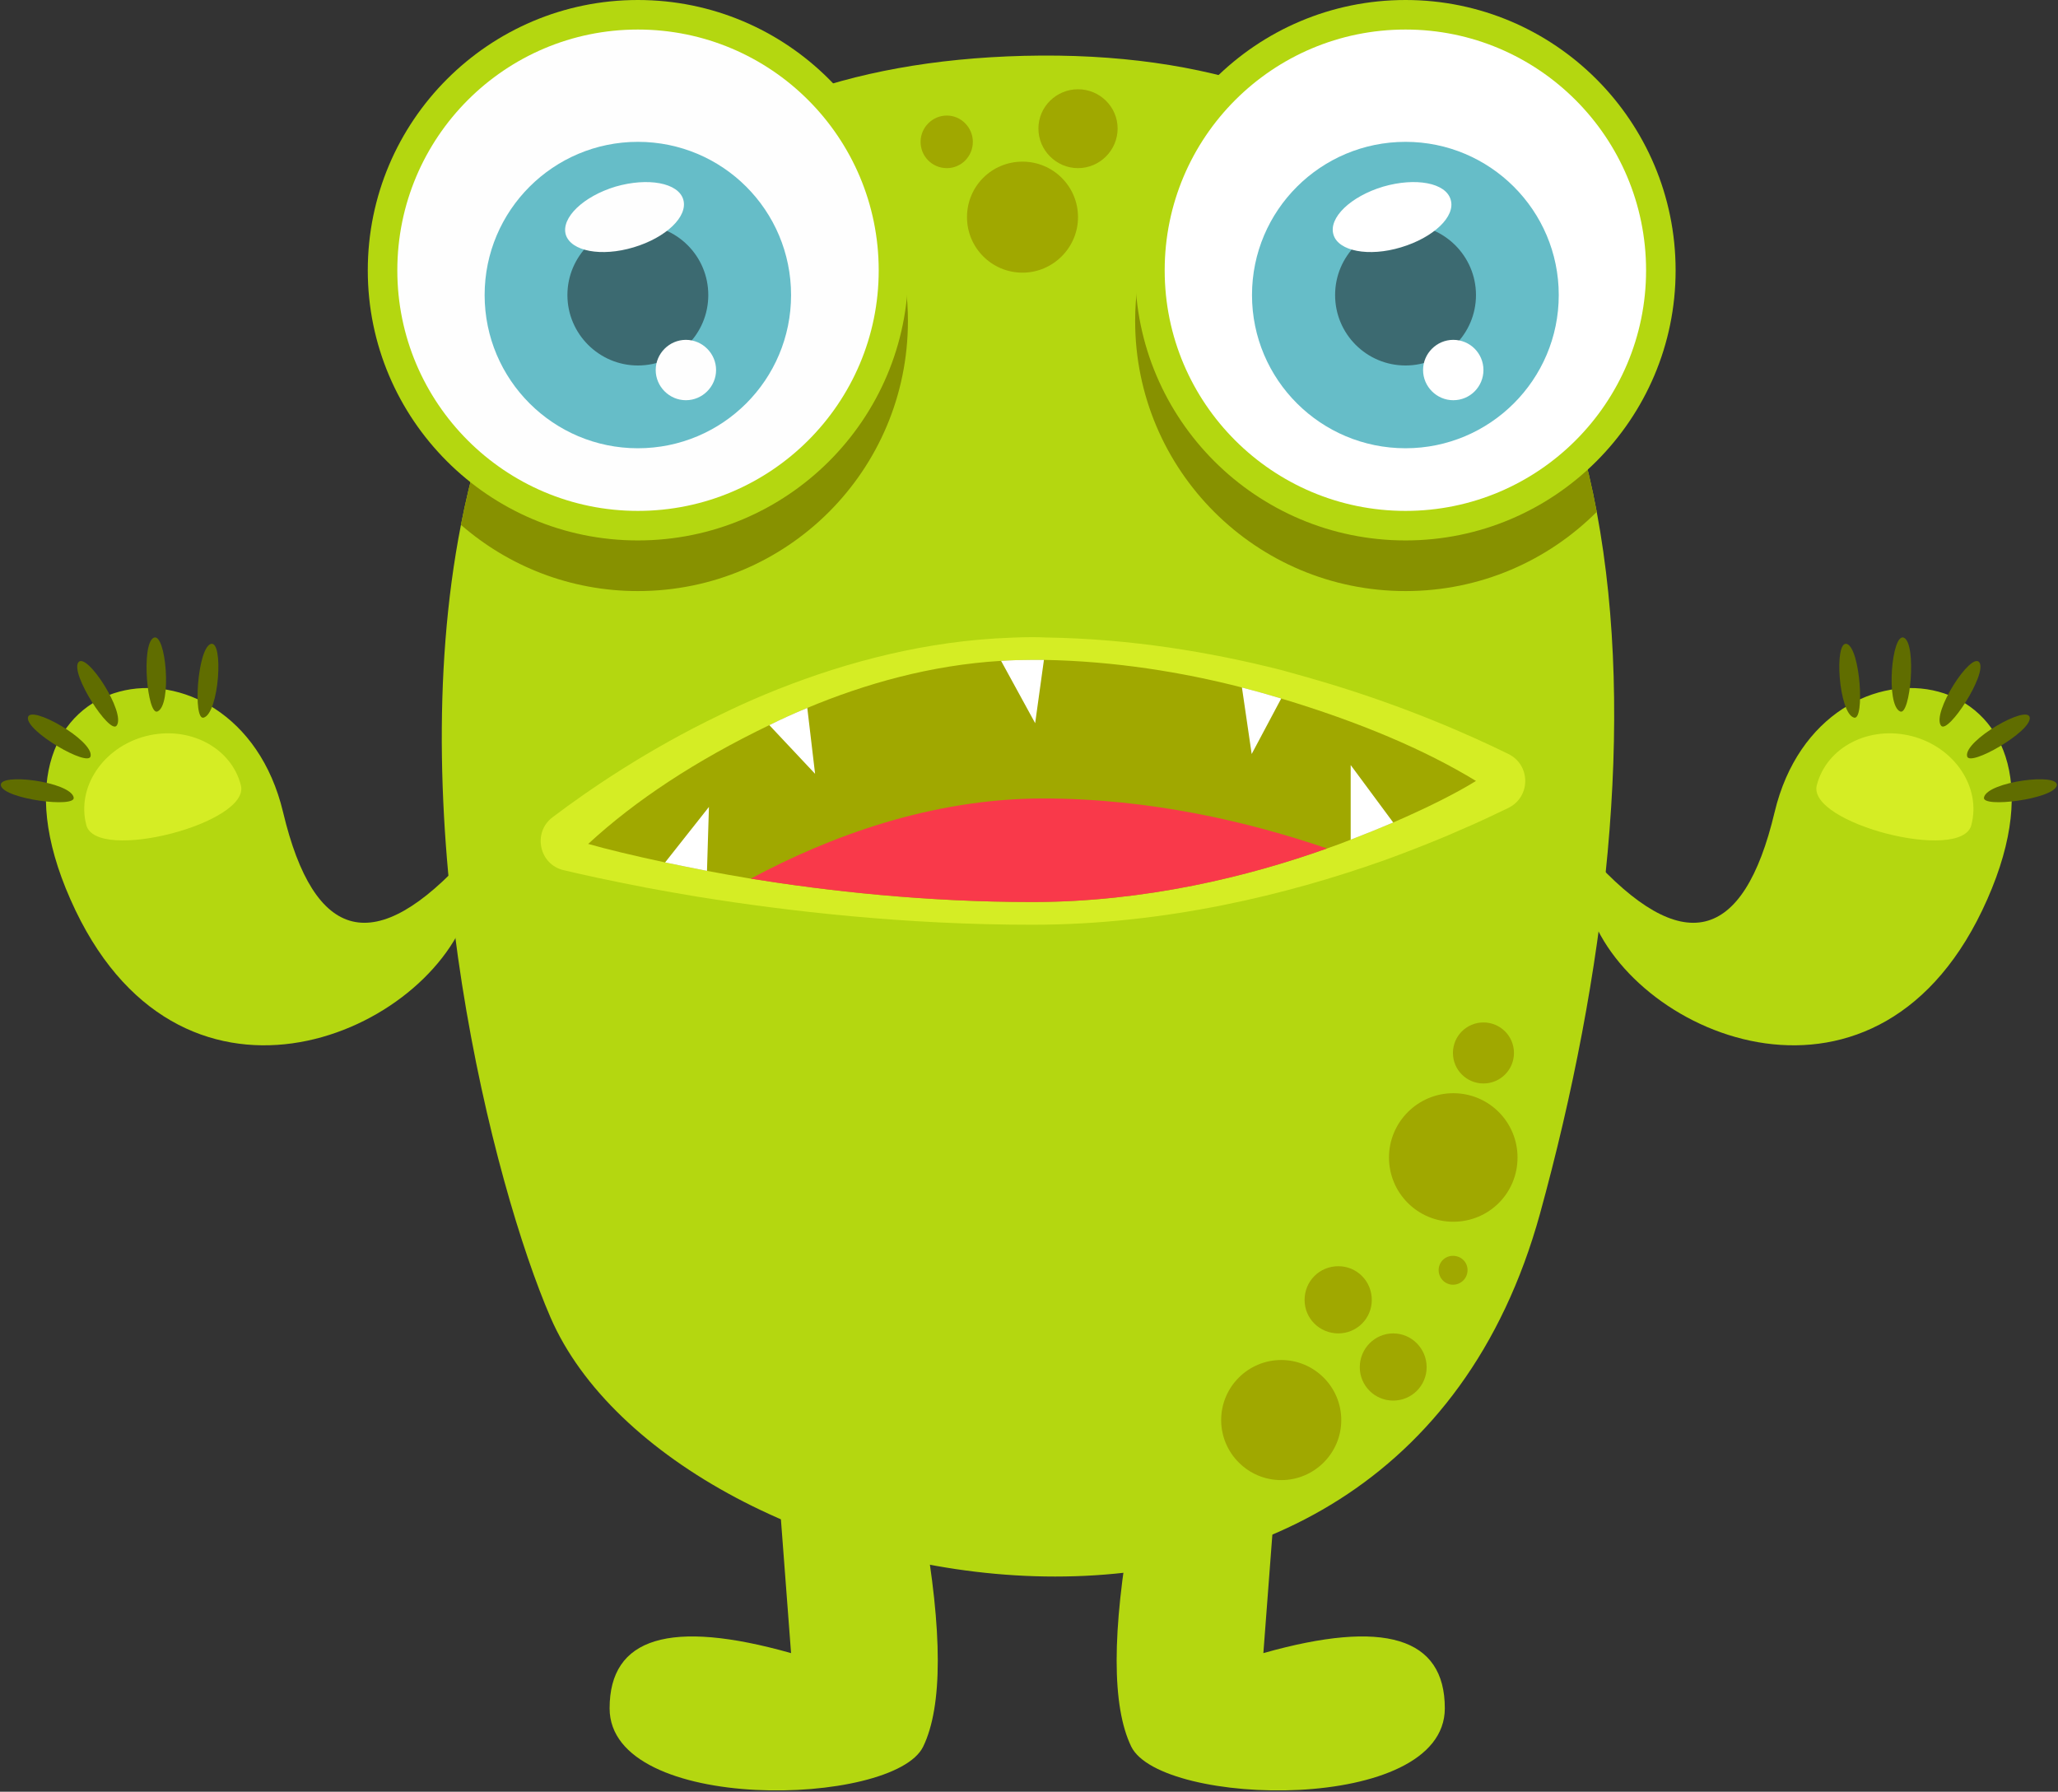 <svg version="1.2" xmlns="http://www.w3.org/2000/svg" viewBox="0 0 634 552" width="634" height="552">
	<rect x="0" y="0" width="634" height="552" fill="#333333" stroke="none"/>
	<title>monsterb6-svg</title>
	<style>
		.s0 { fill: #b4d710 } 
		.s1 { fill: #d5ed24 } 
		.s2 { fill: #a0a800 } 
		.s3 { fill: #f9394a } 
		.s4 { fill: #ffffff } 
		.s5 { fill: #606d00 } 
		.s6 { fill: #879100 } 
		.s7 { fill: #66bdc8 } 
		.s8 { fill: #3c6a71 } 
		.s9 { fill: #fefefe } 
	</style>
	<g id="Object">
		<g id="&lt;Group&gt;">
			<g id="&lt;Group&gt;">
				<path id="&lt;Path&gt;" class="s0" d="m393.1 457.9l-3.9 51.4q55.9-15.8 55.9 17c0 32.7-87.5 30.4-96.6 11.8q-9-18.6 0-68.9l22-28.8z" />
				<path id="&lt;Path&gt;" class="s0" d="m262.4 440.4l22 28.8q9 50.3 0 68.9c-9 18.6-96.6 20.9-96.6-11.8q0-32.8 55.9-17l-3.9-51.4z" />
				<path id="&lt;Path&gt;" class="s0" d="m474.4 374c-46.3 167.5-266.8 119.5-304.8 31.9c-17.7-40.9-45.8-151.4-27.6-244.2c11.3-57.7 40.5-108.6 101.3-131.6h0.1c20.3-7.7 44.2-12.2 72.1-12.9c28.8-0.7 53.6 3 74.8 10.3c59.3 20.4 90.1 69.1 101.6 130.2c12.1 64.6 2.7 142.9-17.5 216.3z" />
				<g id="&lt;Group&gt;">
					<path id="&lt;Path&gt;" class="s1" d="m464.7 232.3c6.9 3.4 6.9 13.2 0 16.6c-4.2 2-9.1 4.4-14.8 6.8c-4.7 2.1-9.9 4.2-15.6 6.4q-4.1 1.6-8.6 3.2c-28.6 10.1-66.4 19.6-107.7 19.6c-39 0-74.9-4.1-102.9-8.6q-8.4-1.4-15.9-2.8c-5.6-1.1-10.7-2.1-15.3-3.1q-5.6-1.2-10.2-2.3c-7.6-1.7-9.7-11.6-3.5-16.3c11.5-8.7 29.4-20.9 51.7-31.6q6.7-3.3 13.9-6.3c21-8.7 45.1-15.6 70.8-17.2c3.7-0.2 7.6-0.4 11.4-0.4q2.1 0 4.2 0.1c26.2 0.4 50.7 4.5 72.4 10q7.4 2 14.4 4.1c23.9 7.2 43.3 15.7 55.7 21.8z" />
					<path id="&lt;Path&gt;" class="s2" d="m454.7 240.6q-9.4 5.8-25.5 12.8c-4 1.7-8.4 3.5-13.1 5.3q-3.5 1.4-7.3 2.7c-24.1 8.6-56 16.5-90.8 16.5c-32.9 0-63.1-3.4-86.7-7.2q-7.2-1.2-13.5-2.4c-4.7-0.9-9-1.8-12.9-2.6q-14.9-3.2-23.7-5.7q22-20.3 55.8-36.6q5.6-2.8 11.7-5.3c17.7-7.4 38-13.2 59.7-14.5q4.7-0.3 9.6-0.3q1.8 0 3.6 0c22 0.4 42.7 3.8 61 8.5q6.2 1.6 12.1 3.4q36.2 10.9 60 25.4z" />
					<path id="&lt;Path&gt;" class="s3" d="m408.8 261.4c-24.1 8.6-56 16.5-90.8 16.5c-32.9 0-63.1-3.4-86.7-7.2c24-12.9 55.5-24.7 90-24.7c33.3 0 63.8 7.3 87.5 15.4z" />
					<path id="&lt;Path&gt;" class="s4" d="m429.2 253.4c-4 1.7-8.4 3.5-13.1 5.3v-23z" />
					<path id="&lt;Path&gt;" class="s4" d="m394.7 215.2l-9.1 17.1l-3-20.5q6.2 1.6 12.1 3.4z" />
					<path id="&lt;Path&gt;" class="s4" d="m321.6 203.3l-2.7 19.5l-10.5-19.2q4.7-0.3 9.6-0.3q1.8 0 3.6 0z" />
					<path id="&lt;Path&gt;" class="s4" d="m251.1 238.4l-14.1-15q5.6-2.8 11.7-5.3z" />
					<path id="&lt;Path&gt;" class="s4" d="m218.4 248.6l-0.6 19.7c-4.7-0.9-9-1.8-12.9-2.6z" />
				</g>
				<g id="&lt;Group&gt;">
					<path id="&lt;Path&gt;" class="s0" d="m489.9 263.7q42.4 47.1 56.8-13.5c14.5-60.7 98.3-47.2 65.5 26.9c-32.7 74.2-108.8 42.7-122.3 4l-15.4-14.1z" />
					<g id="&lt;Group&gt;">
						<path id="&lt;Path&gt;" class="s5" d="m571.2 221.1c3.3 0.8 1.9-21.2-2.2-22.7c-4.1-1.4-2.6 21.5 2.2 22.7z" />
						<path id="&lt;Path&gt;" class="s5" d="m585.4 219.2c3.1 1.3 5.1-20.6 1.2-22.7c-3.8-2-5.8 20.8-1.2 22.7z" />
						<path id="&lt;Path&gt;" class="s5" d="m598 223.6c2.2 2.6 14.2-15.9 11.8-19.5c-2.5-3.6-14.9 15.7-11.8 19.5z" />
						<path id="&lt;Path&gt;" class="s5" d="m606 233c0.7 3.4 19.8-7.6 19.3-11.9c-0.5-4.3-20.4 7.1-19.3 11.9z" />
						<path id="&lt;Path&gt;" class="s5" d="m611.2 245.7c-0.7 3.3 21.2 0.5 22.4-3.6c1.2-4.2-21.5-1.3-22.4 3.6z" />
					</g>
					<path id="&lt;Path&gt;" class="s1" d="m559.7 241.9c3-11.7 16.1-18.5 29.3-15.1c13.1 3.4 21.4 15.7 18.3 27.4c-3 11.7-50.7-0.6-47.6-12.3z" />
				</g>
				<g id="&lt;Group&gt;">
					<path id="&lt;Path&gt;" class="s0" d="m159.4 267l-15.4 14.1c-13.5 38.7-89.6 70.2-122.3-4c-32.8-74.1 51-87.6 65.5-26.9q14.4 60.6 56.8 13.5z" />
					<g id="&lt;Group&gt;">
						<path id="&lt;Path&gt;" class="s5" d="m62.7 221.1c-3.3 0.8-1.9-21.2 2.2-22.7c4.1-1.4 2.6 21.5-2.2 22.7z" />
						<path id="&lt;Path&gt;" class="s5" d="m48.5 219.2c-3.1 1.3-5.1-20.6-1.2-22.7c3.8-2 5.8 20.8 1.2 22.7z" />
						<path id="&lt;Path&gt;" class="s5" d="m35.9 223.6c-2.2 2.6-14.2-15.9-11.8-19.5c2.5-3.6 14.9 15.7 11.8 19.5z" />
						<path id="&lt;Path&gt;" class="s5" d="m27.9 233c-0.7 3.4-19.8-7.6-19.3-11.9c0.5-4.3 20.4 7.1 19.3 11.9z" />
						<path id="&lt;Path&gt;" class="s5" d="m22.7 245.7c0.7 3.3-21.2 0.5-22.4-3.6c-1.2-4.2 21.5-1.3 22.4 3.6z" />
					</g>
					<path id="&lt;Path&gt;" class="s1" d="m26.6 254.2c-3.1-11.7 5.2-24 18.3-27.4c13.2-3.4 26.3 3.4 29.3 15.1c3.1 11.7-44.6 24-47.6 12.3z" />
				</g>
				<g id="&lt;Group&gt;">
					<path id="&lt;Path&gt;" class="s6" d="m491.9 157.7c-15.1 15.1-35.9 24.4-58.9 24.4c-46 0-83.3-37.2-83.3-83.2c0-30.3 16.3-56.9 40.6-71.4c59.3 20.4 90.1 69.1 101.6 130.2z" />
					<path id="&lt;Path&gt;" class="s0" d="m516.2 83.3c0 45.9-37.3 83.2-83.2 83.2c-46 0-83.3-37.3-83.3-83.2c0-46 37.3-83.3 83.3-83.3c45.9 0 83.2 37.3 83.2 83.3z" />
					<path id="&lt;Path&gt;" class="s4" d="m507.1 83.3c0 40.9-33.2 74.1-74.1 74.1c-41 0-74.2-33.2-74.2-74.1c0-41 33.2-74.2 74.2-74.2c40.9 0 74.1 33.2 74.1 74.2z" />
					<path id="&lt;Path&gt;" class="s7" d="m480.2 90.9c0 26.1-21.2 47.2-47.2 47.2c-26.1 0-47.3-21.1-47.3-47.2c0-26.1 21.2-47.2 47.3-47.2c26 0 47.2 21.1 47.2 47.2z" />
					<path id="&lt;Path&gt;" class="s8" d="m454.7 90.9c0 12-9.8 21.7-21.7 21.7c-12 0-21.7-9.7-21.7-21.7c0-12 9.7-21.7 21.7-21.7c11.9 0 21.7 9.7 21.7 21.7z" />
					<path id="&lt;Path&gt;" class="s4" d="m446.9 61.5c1.6 5.2-5.3 11.7-15.3 14.7c-9.9 3-19.3 1.2-20.8-3.9c-1.6-5.2 5.3-11.8 15.3-14.8c10-2.9 19.3-1.2 20.8 4z" />
					<path id="&lt;Path&gt;" class="s4" d="m457 114c0 5.1-4.1 9.3-9.3 9.3c-5.1 0-9.3-4.2-9.3-9.3c0-5.1 4.2-9.3 9.3-9.3c5.2 0 9.3 4.2 9.3 9.3z" />
				</g>
				<g id="&lt;Group&gt;">
					<path id="&lt;Path&gt;" class="s6" d="m279.7 98.9c0 46-37.2 83.2-83.2 83.2c-20.9 0-39.9-7.7-54.5-20.4c11.3-57.7 40.5-108.6 101.3-131.6h0.1c21.9 15 36.3 40.2 36.3 68.8z" />
					<path id="&lt;Path&gt;" class="s0" d="m279.8 83.3c0 45.9-37.3 83.2-83.3 83.2c-45.9 0-83.2-37.3-83.2-83.2c0-46 37.3-83.3 83.2-83.3c46 0 83.3 37.3 83.3 83.3z" />
					<path id="&lt;Path&gt;" class="s9" d="m270.7 83.3c0 40.9-33.2 74.1-74.2 74.1c-40.9 0-74.1-33.2-74.1-74.1c0-41 33.2-74.2 74.1-74.2c41 0 74.2 33.2 74.2 74.2z" />
					<path id="&lt;Path&gt;" class="s7" d="m243.7 90.9c0 26.1-21.1 47.2-47.2 47.2c-26 0-47.2-21.1-47.2-47.2c0-26.1 21.2-47.2 47.2-47.2c26.1 0 47.2 21.1 47.2 47.2z" />
					<path id="&lt;Path&gt;" class="s8" d="m218.2 90.9c0 12-9.7 21.7-21.7 21.7c-11.9 0-21.7-9.7-21.7-21.7c0-12 9.8-21.7 21.7-21.7c12 0 21.7 9.7 21.7 21.7z" />
					<path id="&lt;Path&gt;" class="s9" d="m210.5 61.5c1.5 5.2-5.3 11.7-15.3 14.7c-10 3-19.3 1.2-20.9-3.9c-1.5-5.2 5.4-11.8 15.3-14.8c10-2.9 19.4-1.2 20.9 4z" />
					<path id="&lt;Path&gt;" class="s9" d="m220.6 114c0 5.1-4.2 9.3-9.3 9.3c-5.1 0-9.3-4.2-9.3-9.3c0-5.1 4.2-9.3 9.3-9.3c5.1 0 9.3 4.2 9.3 9.3z" />
				</g>
				<path id="&lt;Path&gt;" class="s2" d="m466.4 324.4c0 5.2-4.2 9.4-9.4 9.4c-5.2 0-9.4-4.2-9.4-9.4c0-5.2 4.2-9.4 9.4-9.4c5.2 0 9.4 4.2 9.4 9.4z" />
				<path id="&lt;Path&gt;" class="s2" d="m467.5 356.6c0 11-8.8 19.8-19.8 19.8c-10.9 0-19.8-8.8-19.8-19.8c0-10.9 8.9-19.8 19.8-19.8c11 0 19.8 8.9 19.8 19.8z" />
				<path id="&lt;Path&gt;" class="s2" d="m452.1 391.3c0 2.5-2 4.5-4.5 4.5c-2.4 0-4.4-2-4.4-4.5c0-2.5 2-4.4 4.4-4.4c2.5 0 4.5 1.9 4.5 4.4z" />
				<path id="&lt;Path&gt;" class="s2" d="m422.6 400.5c0 5.7-4.6 10.3-10.3 10.3c-5.8 0-10.4-4.6-10.4-10.3c0-5.8 4.6-10.4 10.4-10.4c5.7 0 10.3 4.6 10.3 10.4z" />
				<path id="&lt;Path&gt;" class="s2" d="m439.5 421.2c0 5.7-4.6 10.3-10.3 10.3c-5.7 0-10.3-4.6-10.3-10.3c0-5.7 4.6-10.4 10.3-10.4c5.7 0 10.3 4.7 10.3 10.4z" />
				<path id="&lt;Path&gt;" class="s2" d="m413.2 437.5c0 10.2-8.3 18.5-18.5 18.5c-10.2 0-18.5-8.3-18.5-18.5c0-10.2 8.3-18.5 18.5-18.5c10.2 0 18.5 8.3 18.5 18.5z" />
				<path id="&lt;Path&gt;" class="s2" d="m299.7 43.7c0 4.5-3.6 8.1-8 8.1c-4.5 0-8.1-3.6-8.1-8.1c0-4.4 3.6-8.1 8.1-8.1c4.4 0 8 3.7 8 8.1z" />
				<path id="&lt;Path&gt;" class="s2" d="m344.3 39.6c0 6.7-5.5 12.2-12.2 12.2c-6.7 0-12.2-5.5-12.2-12.2c0-6.7 5.5-12.1 12.2-12.1c6.7 0 12.2 5.4 12.2 12.1z" />
				<path id="&lt;Path&gt;" class="s2" d="m332.1 66.9c0 9.4-7.7 17.1-17.1 17.1c-9.5 0-17.1-7.7-17.1-17.1c0-9.5 7.6-17.1 17.1-17.1c9.4 0 17.1 7.6 17.1 17.1z" />
			</g>
		</g>
	</g>
</svg>